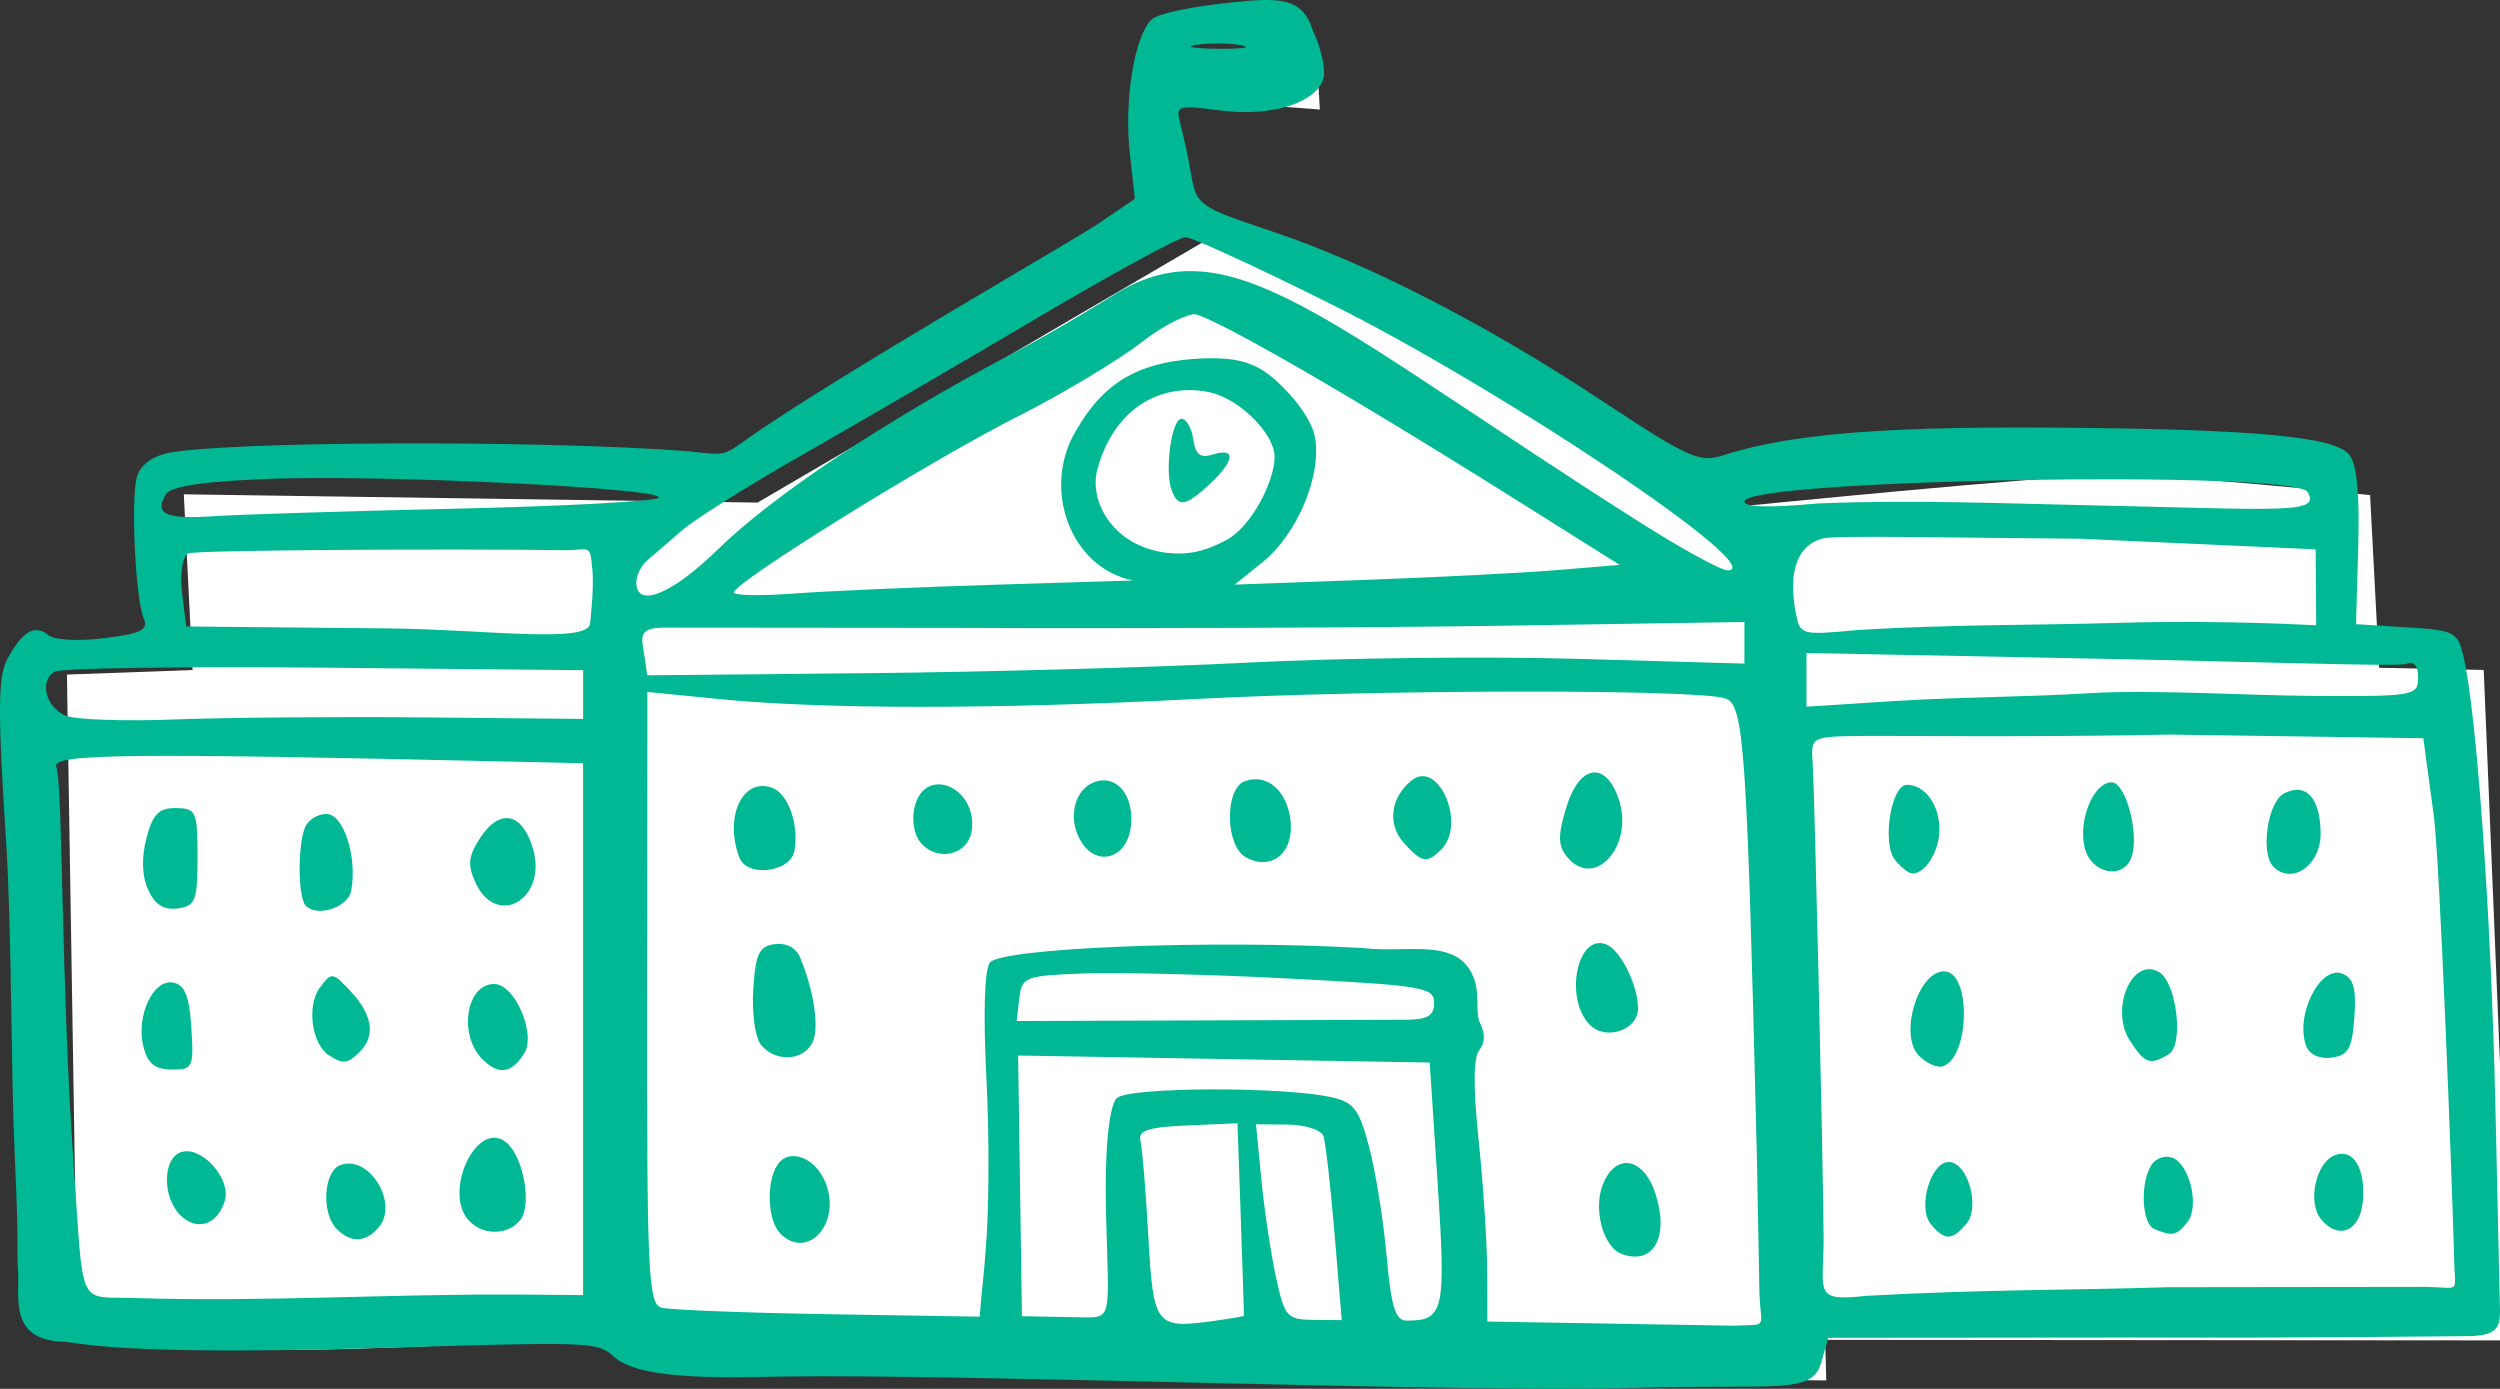 <?xml version="1.0" ?><svg height="166.752mm" viewBox="0 0 300.169 166.752" width="300.169mm" xmlns="http://www.w3.org/2000/svg">
    <rect x="0" y="0" width="300.169" height="166.752" fill="#333333" stroke="none"/>
    <path d="m 9987.648,7199.797 -54.371,2.967 -1.395,19.096 57.227,4.285 z m -49.41,85.23 -203.879,119.215 -259.961,-3.744 3.979,79.611 -56.932,2.061 4.705,293.643 c 3.111,24.01 244.373,5.731 244.373,5.731 l 24.293,14.906 523.745,5.529 -0.471,-18.385 310.937,0.254 -12.572,-303.781 -47.389,-0.99 -4.105,-78.225 c 0,0 -89.336,-9.405 -117.482,-9.15 -28.147,0.254 -170.202,14.488 -170.202,14.488 l -49.988,-29.906 z" fill="#FFFFFF" paint-order="markers stroke fill" transform="translate(4.176,-40.606) translate(-94.034,-600.652) matrix(0.265,0,0,0.265,-2398.788,-1260.522)"/>
    <path d="m 179.937,806.602 c -11.706,0.19 -14.923,-1.106 -16.557,-2.603 -1.891,-1.732 -3.884,-1.59 -29.112,-0.859 -30.96,0.897 -34.998,-0.732 -36.807,-0.786 -6.655,-0.199 -5.206,-5.494 -5.438,-8.444 -0.189,-2.409 0.133,-2.597 -0.398,-14.082 -0.467,-10.072 -0.351,-26.973 -1.036,-37.556 -1.003,-15.494 -0.98,-19.744 0.118,-21.818 1.773,-3.345 3.33,-4.286 4.904,-2.963 0.74,0.621 3.552,0.784 6.746,0.391 4.49,-0.552 5.346,-0.985 4.749,-2.399 -0.979,-2.321 -1.554,-14.136 -0.822,-16.925 0.365,-1.394 1.778,-2.485 3.752,-2.9 6.743,-1.416 44.379,-1.6 62.427,-0.225 4.953,0.541 4.058,0.634 7.961,-2.067 10.563,-7.311 38.483,-23.35 41.042,-25.082 l 4.654,-3.149 -0.604,-5.453 c -0.708,-6.387 0.547,-14.106 2.615,-16.08 0.8,-0.764 5.065,-1.577 9.457,-2.036 5.845,-0.611 8.629,-0.674 9.881,3.31 1.033,2.176 1.607,4.811 1.275,5.854 -0.937,2.943 -6.268,4.573 -12.391,3.789 -5.188,-0.664 -5.375,-0.598 -4.753,1.673 0.356,1.3 0.938,4.044 1.293,6.096 0.625,3.611 0.936,3.828 9.617,6.728 11.614,3.88 25.755,11.142 39.856,20.468 10.219,6.759 11.56,7.361 14.369,6.451 9.521,-3.083 23.633,-3.647 48.443,-3.225 21.413,0.365 25.606,1.75 26.745,3.143 0.915,1.119 1.264,4.667 1.084,11 l -0.266,9.348 6.085,0.378 c 5.786,0.359 6.122,0.535 6.833,3.578 1.486,6.357 3.277,29.809 3.818,54.025 l 0.551,24.66 c -0.064,1.584 -0.177,2.846 -3.925,2.843 -1.604,-10e-4 -18.303,0.24 -38.879,0.169 l -37.855,0.035 -0.844,2.962 c -1.116,3.916 -5.225,2.542 -22.628,3.061 -20.146,0.601 -80.343,-1.725 -102.291,-1.369 z m -27.782,-9.912 7.716,0.068 v -31.929 -31.93 l -8.781,-0.199 c -46.331,-1.051 -55.1,-0.945 -54.472,0.656 0.809,2.063 0.532,25.79 2.102,48.035 1.21,17.14 0.404,15.51 7.064,15.715 16.23,0.498 30.252,-0.498 46.37,-0.415 z m -21.872,-7.878 c -1.877,-1.895 -1.58,-6.909 0.454,-7.67 3.418,-1.279 7.032,4.559 4.612,7.45 -1.56,1.864 -3.36,1.942 -5.066,0.22 z m -18.808,-1.686 c -2.125,-2.145 -2.09,-6.706 0.057,-7.51 2.451,-0.917 6.158,3.18 5.304,5.863 -0.923,2.898 -3.376,3.652 -5.362,1.647 z m 34.773,0.775 c -3.349,-3.381 0.888,-12.419 4.429,-9.447 2.067,1.735 3.081,7.589 1.618,9.338 -1.483,1.772 -4.348,1.824 -6.047,0.109 z m -39.176,-20.997 c -0.913,-3.648 1.19,-8.148 3.586,-7.67 1.39,0.277 1.932,1.627 2.175,5.418 0.307,4.78 0.181,5.048 -2.374,5.023 -2.012,-0.019 -2.874,-0.725 -3.387,-2.772 z m 40.684,1.505 c -2.897,-2.924 -1.907,-9.037 1.458,-9.004 2.472,0.024 5.049,6.031 3.579,8.346 -1.538,2.424 -3.089,2.626 -5.037,0.659 z m -18.399,-0.441 c -2.072,-1.338 -2.7,-5.947 -1.105,-8.11 1.423,-1.93 1.54,-1.915 3.773,0.503 2.578,2.791 2.936,5.3 1.027,7.19 -1.476,1.462 -1.986,1.52 -3.694,0.417 z m -21.709,-19.869 c -0.749,-1.652 -0.822,-3.831 -0.208,-6.195 0.753,-2.898 1.48,-3.641 3.54,-3.622 2.434,0.023 2.593,0.385 2.593,5.879 0,5.253 -0.244,5.886 -2.385,6.17 -1.672,0.221 -2.73,-0.446 -3.541,-2.232 z m 18.92,1.909 c -0.923,-0.932 -0.994,-7.061 -0.109,-9.361 0.355,-0.923 1.531,-1.669 2.613,-1.658 2.052,0.02 3.715,5.227 2.949,9.235 -0.379,1.986 -4.061,3.19 -5.453,1.784 z m 20.359,-2.821 c -0.959,-2.113 -0.837,-3.169 0.622,-5.381 2.348,-3.561 5.067,-2.959 6.314,1.399 1.727,6.037 -4.406,9.558 -6.936,3.982 z m 75.743,40.278 c -0.231,-8.76 0.422,-13.51 1.277,-14.356 1.355,-1.342 19.957,-1.418 25.795,-0.105 2.679,0.602 3.323,1.462 4.521,6.037 0.769,2.934 1.708,8.811 2.088,13.058 0.545,6.099 1.049,7.723 2.397,7.723 4.482,2.5e-4 4.735,-1.11 3.728,-16.422 l -0.957,-14.565 -24.709,-0.421 -24.709,-0.421 0.229,15.649 0.229,15.649 7.205,0.138 c 3.699,0.071 3.222,0.08 2.905,-11.964 z m 16.534,11.779 c 0.03,-0.069 -0.145,-5.298 -0.364,-11.62 l -0.401,-11.496 -6.022,0.258 c -4.72,0.203 -5.937,0.604 -5.628,1.859 0.217,0.88 0.64,6.01 0.941,11.4 0.603,10.8 0.883,11.172 7.713,10.234 2.049,-0.281 3.742,-0.567 3.762,-0.636 z m -30.993,-8.005 c 0.405,-4.459 0.443,-13.679 0.084,-20.488 -0.393,-7.478 -0.238,-12.98 0.393,-13.895 1.239,-1.799 26.745,-2.806 44.826,-1.769 5.385,0.695 11.799,-1.529 13.454,4.079 0.519,1.761 0.04,3.844 0.59,4.92 0.64,1.252 0.611,2.421 -0.082,3.249 -0.721,0.862 -0.748,4.472 -0.082,10.825 0.551,5.243 1.01,12.287 1.021,15.653 l 0.03,6.12 29.544,0.5 c 4.174,-0.191 3.333,0.44 3.124,-3.591 l -0.308,-16.554 c -1.208,-49.782 -1.529,-54.43 -3.817,-55.178 -3.438,-1.124 -41.594,-1.073 -63.776,0.085 -23.723,1.239 -44.519,1.239 -56.974,0.002 l -8.656,-0.86 -0.03,36.723 c -0.03,33.323 0.136,36.768 1.738,37.208 0.971,0.267 9.962,0.619 19.979,0.783 l 18.213,0.298 c 0.199,-2.703 0.558,-5.415 0.73,-8.108 z m 76.389,0.598 c -2.206,-0.789 -3.468,-5.276 -2.326,-8.269 1.502,-3.937 4.89,-3.422 6.332,0.963 1.712,5.204 -0.19,8.671 -4.006,7.306 z m -101.066,-2.481 c -1.502,-1.516 -1.706,-6.074 -0.366,-8.175 1.433,-2.247 4.766,-0.919 5.913,2.357 1.686,4.811 -2.351,9.045 -5.547,5.818 z m -2.304,-22.641 c -0.703,-0.854 -1.112,-3.788 -0.929,-6.661 0.275,-4.298 0.696,-5.184 2.587,-5.436 1.39,-0.185 2.564,0.441 3.05,1.626 1.726,4.207 2.336,8.663 1.412,10.305 -1.198,2.13 -4.431,2.218 -6.12,0.166 z m 99.522,-2.398 c -3.128,-3.158 -1.528,-11.038 1.963,-9.665 1.723,0.678 3.817,4.903 3.817,7.701 0,2.583 -3.865,3.896 -5.78,1.963 z m -102.115,-20.09 c -1.881,-4.919 0.431,-9.75 3.996,-8.348 1.9,0.748 3.189,4.487 2.606,7.558 -0.49,2.577 -5.681,3.197 -6.601,0.79 z m 60.77,-0.062 c -2.454,-1.397 -2.524,-8.198 -0.094,-9.107 2.665,-0.997 5.141,1.169 5.505,4.816 0.384,3.842 -2.367,6.024 -5.411,4.292 z m 38.62,-0.006 c -1.111,-1.349 -1.136,-2.537 -0.127,-5.901 1.556,-5.18 4.689,-5.729 6.296,-1.103 1.935,5.568 -2.866,11.017 -6.17,7.004 z m -77.653,-1.757 c -0.791,-0.961 -1.077,-2.759 -0.685,-4.315 1.258,-5 7.573,-2.3 6.832,2.92 -0.418,2.946 -4.17,3.797 -6.147,1.395 z m 19.117,-0.389 c -1.429,-2.683 -0.584,-5.969 1.759,-6.846 2.628,-0.983 4.76,1.531 4.402,5.193 -0.401,4.103 -4.3,5.148 -6.161,1.652 z m 38.905,0.426 c -1.982,-2.209 -1.587,-5.399 0.924,-7.458 3.228,-2.648 6.646,5.244 3.584,8.277 -1.727,1.71 -2.339,1.599 -4.508,-0.818 z m -8.304,46.941 c -0.476,-5.712 -1.078,-10.986 -1.337,-11.721 -0.26,-0.734 -2.187,-1.351 -4.284,-1.372 l -3.812,-0.037 0.65,6.658 c 0.357,3.662 1.147,8.938 1.756,11.725 1.037,4.753 1.315,5.068 4.499,5.099 l 3.393,0.033 z m 131.067,6.393 c 4.176,0.067 3.467,0.892 3.37,-3.108 -0.334,-12.036 -1.715,-47.173 -2.423,-53.27 l -1.288,-9.498 -30.38,-0.438 c -16.709,0.341 -33.253,0.123 -36.765,0.162 -6.369,0.07 -6.386,0.079 -6.179,3.184 0.238,3.58 1.226,46.347 1.324,57.278 -0.046,6.425 -1.25,7.469 5.122,6.764 14.176,-0.78 24.562,-0.667 36.275,-1.035 z m -59.474,-7.533 c -1.616,-1.962 -0.03,-7.487 2.162,-7.465 2.264,0.022 3.801,5.396 2.118,7.407 -1.715,2.05 -2.631,2.062 -4.28,0.058 z m 26.851,0.589 c -1.527,-0.631 -1.753,-5.511 -0.357,-7.702 0.517,-0.812 1.646,-1.199 2.508,-0.86 2.148,0.845 3.3,5.966 1.756,7.81 -1.304,1.559 -1.747,1.644 -3.907,0.752 z m 20,-1.185 c -1.673,-2.032 -0.621,-6.831 1.686,-7.694 2.213,-0.828 3.675,1.606 3.332,5.546 -0.314,3.595 -2.911,4.707 -5.018,2.149 z m -48.279,-19.629 c -2.429,-2.452 -0.118,-10.159 3.037,-10.128 3.263,0.031 3.096,10.343 -0.184,11.401 -0.664,0.214 -1.947,-0.359 -2.852,-1.272 z m 25.342,-1.794 c -2.482,-3.812 0.302,-10.241 3.551,-8.202 2.063,1.295 2.917,8.677 1.132,9.79 -2.238,1.396 -2.883,1.177 -4.684,-1.588 z m 21.171,0.661 c -1.399,-3.658 1.64,-9.769 4.331,-8.71 1.342,0.528 1.687,1.782 1.438,5.225 -0.272,3.771 -0.73,4.583 -2.727,4.848 -1.44,0.191 -2.656,-0.354 -3.042,-1.362 z m -49.363,-22.345 c -1.622,-1.97 -0.506,-9.063 1.422,-9.045 2.169,0.021 3.89,2.392 3.89,5.359 0,2.605 -1.672,5.306 -3.276,5.29 -0.397,-0.004 -1.313,-0.726 -2.037,-1.604 z m 22.759,-1.471 c -0.828,-3.308 1.057,-7.894 3.237,-7.873 1.724,0.017 3.378,6.394 2.35,9.062 -1.036,2.689 -4.818,1.885 -5.587,-1.188 z m 22.644,2.247 c -1.572,-1.587 -0.689,-7.748 1.256,-8.77 2.664,-1.4 4.42,0.524 4.42,4.844 0,3.779 -3.455,6.169 -5.676,3.926 z m -104.218,18.383 c 2.669,-0.009 3.459,-0.473 3.459,-2.028 0,-1.865 -1.291,-2.082 -17.296,-2.913 -9.512,-0.494 -20.648,-0.771 -24.746,-0.617 -7.09,0.267 -7.466,0.412 -7.767,2.997 l -0.317,2.716 21.604,-0.072 c 8.354,-0.029 16.709,-0.055 25.063,-0.084 z m -117.711,-36.299 18.993,0.182 v -2.927 l -9e-4,-2.927 -31.131,-0.299 c -17.122,-0.164 -31.687,0.057 -32.366,0.492 -1.805,1.155 -1.032,4.221 1.326,5.257 1.121,0.492 7.022,0.703 13.113,0.468 6.091,-0.235 19.621,-0.346 30.067,-0.245 z m 199.932,-2.91 c 7.318,-0.451 19.172,0.277 26.343,0.324 12.537,0.082 13.038,-6e-4 13.038,-2.157 0,-1.522 -0.496,-2.057 -1.544,-1.665 -0.849,0.318 -17.377,-0.261 -36.72,-0.639 l -35.176,-0.687 v 3.224 3.224 l 10.377,-0.667 c 8.024,-0.509 16.132,-0.492 23.682,-0.957 z m -101.113,-3.672 c 10.83,-0.56 28.671,-0.762 39.648,-0.448 l 19.957,0.569 -6e-4,-2.499 -6e-4,-2.499 -28.471,0.443 c -15.659,0.244 -45.493,0.363 -66.296,0.266 l -34.984,-0.032 c -3.125,-0.003 -2.631,1.291 -2.413,2.79 l 0.428,2.935 26.221,-0.253 c 14.422,-0.139 35.082,-0.711 45.912,-1.271 z m -78.995,-4.666 c 0.079,-0.669 0.512,-4.639 0.252,-6.722 -0.251,-3.018 -0.421,-2.065 -3.461,-2.108 -12.959,-0.186 -44.448,-0.029 -45.089,0.395 -0.657,0.435 -0.955,2.514 -0.682,4.767 l 0.484,3.996 24.301,0.233 c 11.339,0.109 23.911,1.855 24.195,-0.562 z m 183.301,-0.098 c 13.171,-0.391 23.948,0.317 23.948,0.28 0,-0.037 -0.015,-2.103 -0.03,-4.591 l -0.03,-4.523 -28.176,-1.272 c -15.497,-0.118 -29.436,-0.427 -30.976,-0.04 -3.039,0.763 -4.222,3.946 -3.287,8.844 0.532,2.786 0.586,2.801 7.569,2.144 11.177,-0.672 21.497,-0.556 30.983,-0.843 z m -167.97,-8.81 c 6.659,-6.521 20.209,-15.541 35.192,-23.429 5.902,-3.107 11.388,-6.549 12.501,-7.234 13.869,-8.533 25.015,3.251 62.917,27.329 5.039,3.201 9.818,5.827 10.619,5.834 5.426,0.052 -26.797,-21.594 -47.581,-31.964 -8.85,-4.416 -16.719,-8.034 -17.485,-8.042 -0.767,-0.007 -8.852,4.401 -17.968,9.797 -9.116,5.396 -21.784,12.778 -28.153,16.405 -6.368,3.627 -12.835,7.693 -14.369,9.034 -1.534,1.342 -3.388,2.939 -4.12,3.549 -0.732,0.611 -1.33,1.81 -1.33,2.665 0,3.163 4.28,1.436 9.776,-3.945 z m 33.086,4.232 16.785,-0.515 c -7.566,-1.51 -11.098,-11.159 -6.746,-18.178 2.794,-4.757 6.37,-7.886 14.081,-8.429 6.117,-0.431 8.162,0.878 10.849,3.593 1.595,1.612 3.294,3.923 3.644,5.791 0.858,4.579 -2.109,11.663 -6.295,15.032 l -3.336,2.685 15.744,-0.57 c 8.659,-0.313 19.059,-0.846 23.111,-1.184 l 7.368,-0.615 -11.936,-7.503 c -26.124,-16.421 -37.813,-22.561 -39.113,-22.591 -0.749,-0.019 -3.418,1.076 -6.264,3.298 -2.845,2.222 -9.656,6.302 -15.136,9.067 -10.297,5.196 -33.911,19.846 -33.911,21.038 0,0.371 3.233,0.432 7.184,0.134 3.951,-0.297 14.738,-0.772 23.97,-1.055 z m 27.878,-5.316 c 3.075,-1.561 5.893,-7.102 5.893,-10.046 0,-2.815 -4.325,-7.072 -7.9,-7.777 -5.911,-1.166 -11.436,2.062 -13.387,9.316 -1.064,3.955 2.132,9.623 9.071,10.047 2.742,0.168 4.606,-0.668 6.323,-1.54 z m -6.455,-6.003 c -0.883,-2.31 -0.03,-8.616 1.173,-8.605 0.585,0.006 1.22,1.11 1.411,2.455 0.266,1.87 0.828,2.296 2.395,1.814 2.772,-0.853 2.582,0.774 -0.415,3.561 -2.878,2.676 -3.778,2.829 -4.563,0.775 z m -85.801,2.176 c 13.045,-0.294 23.938,-0.888 24.207,-1.32 0.708,-1.139 -33.072,-2.774 -46.692,-2.259 -7.947,0.3 -11.873,0.877 -12.466,1.832 -1.481,2.383 -0.06,3.047 5.688,2.657 3.05,-0.207 16.219,-0.617 29.264,-0.91 z m 196.07,-0.403 c 23.208,0.5 27.754,1.092 26.088,-1.619 -1.616,-2.63 -67.598,-1.528 -67.598,1.168 0,0.686 3.075,0.767 8.781,0.231 11.639,-0.47 22.704,0.017 32.729,0.221 z m -101.897,-55.228 c -1.309,-0.265 -3.704,-0.295 -5.322,-0.066 -1.618,0.229 -0.547,0.446 2.38,0.482 2.927,0.034 4.251,-0.151 2.942,-0.417 z" fill="#00B894" transform="translate(4.176,-40.606) translate(-94.034,-600.652)"/>
</svg>